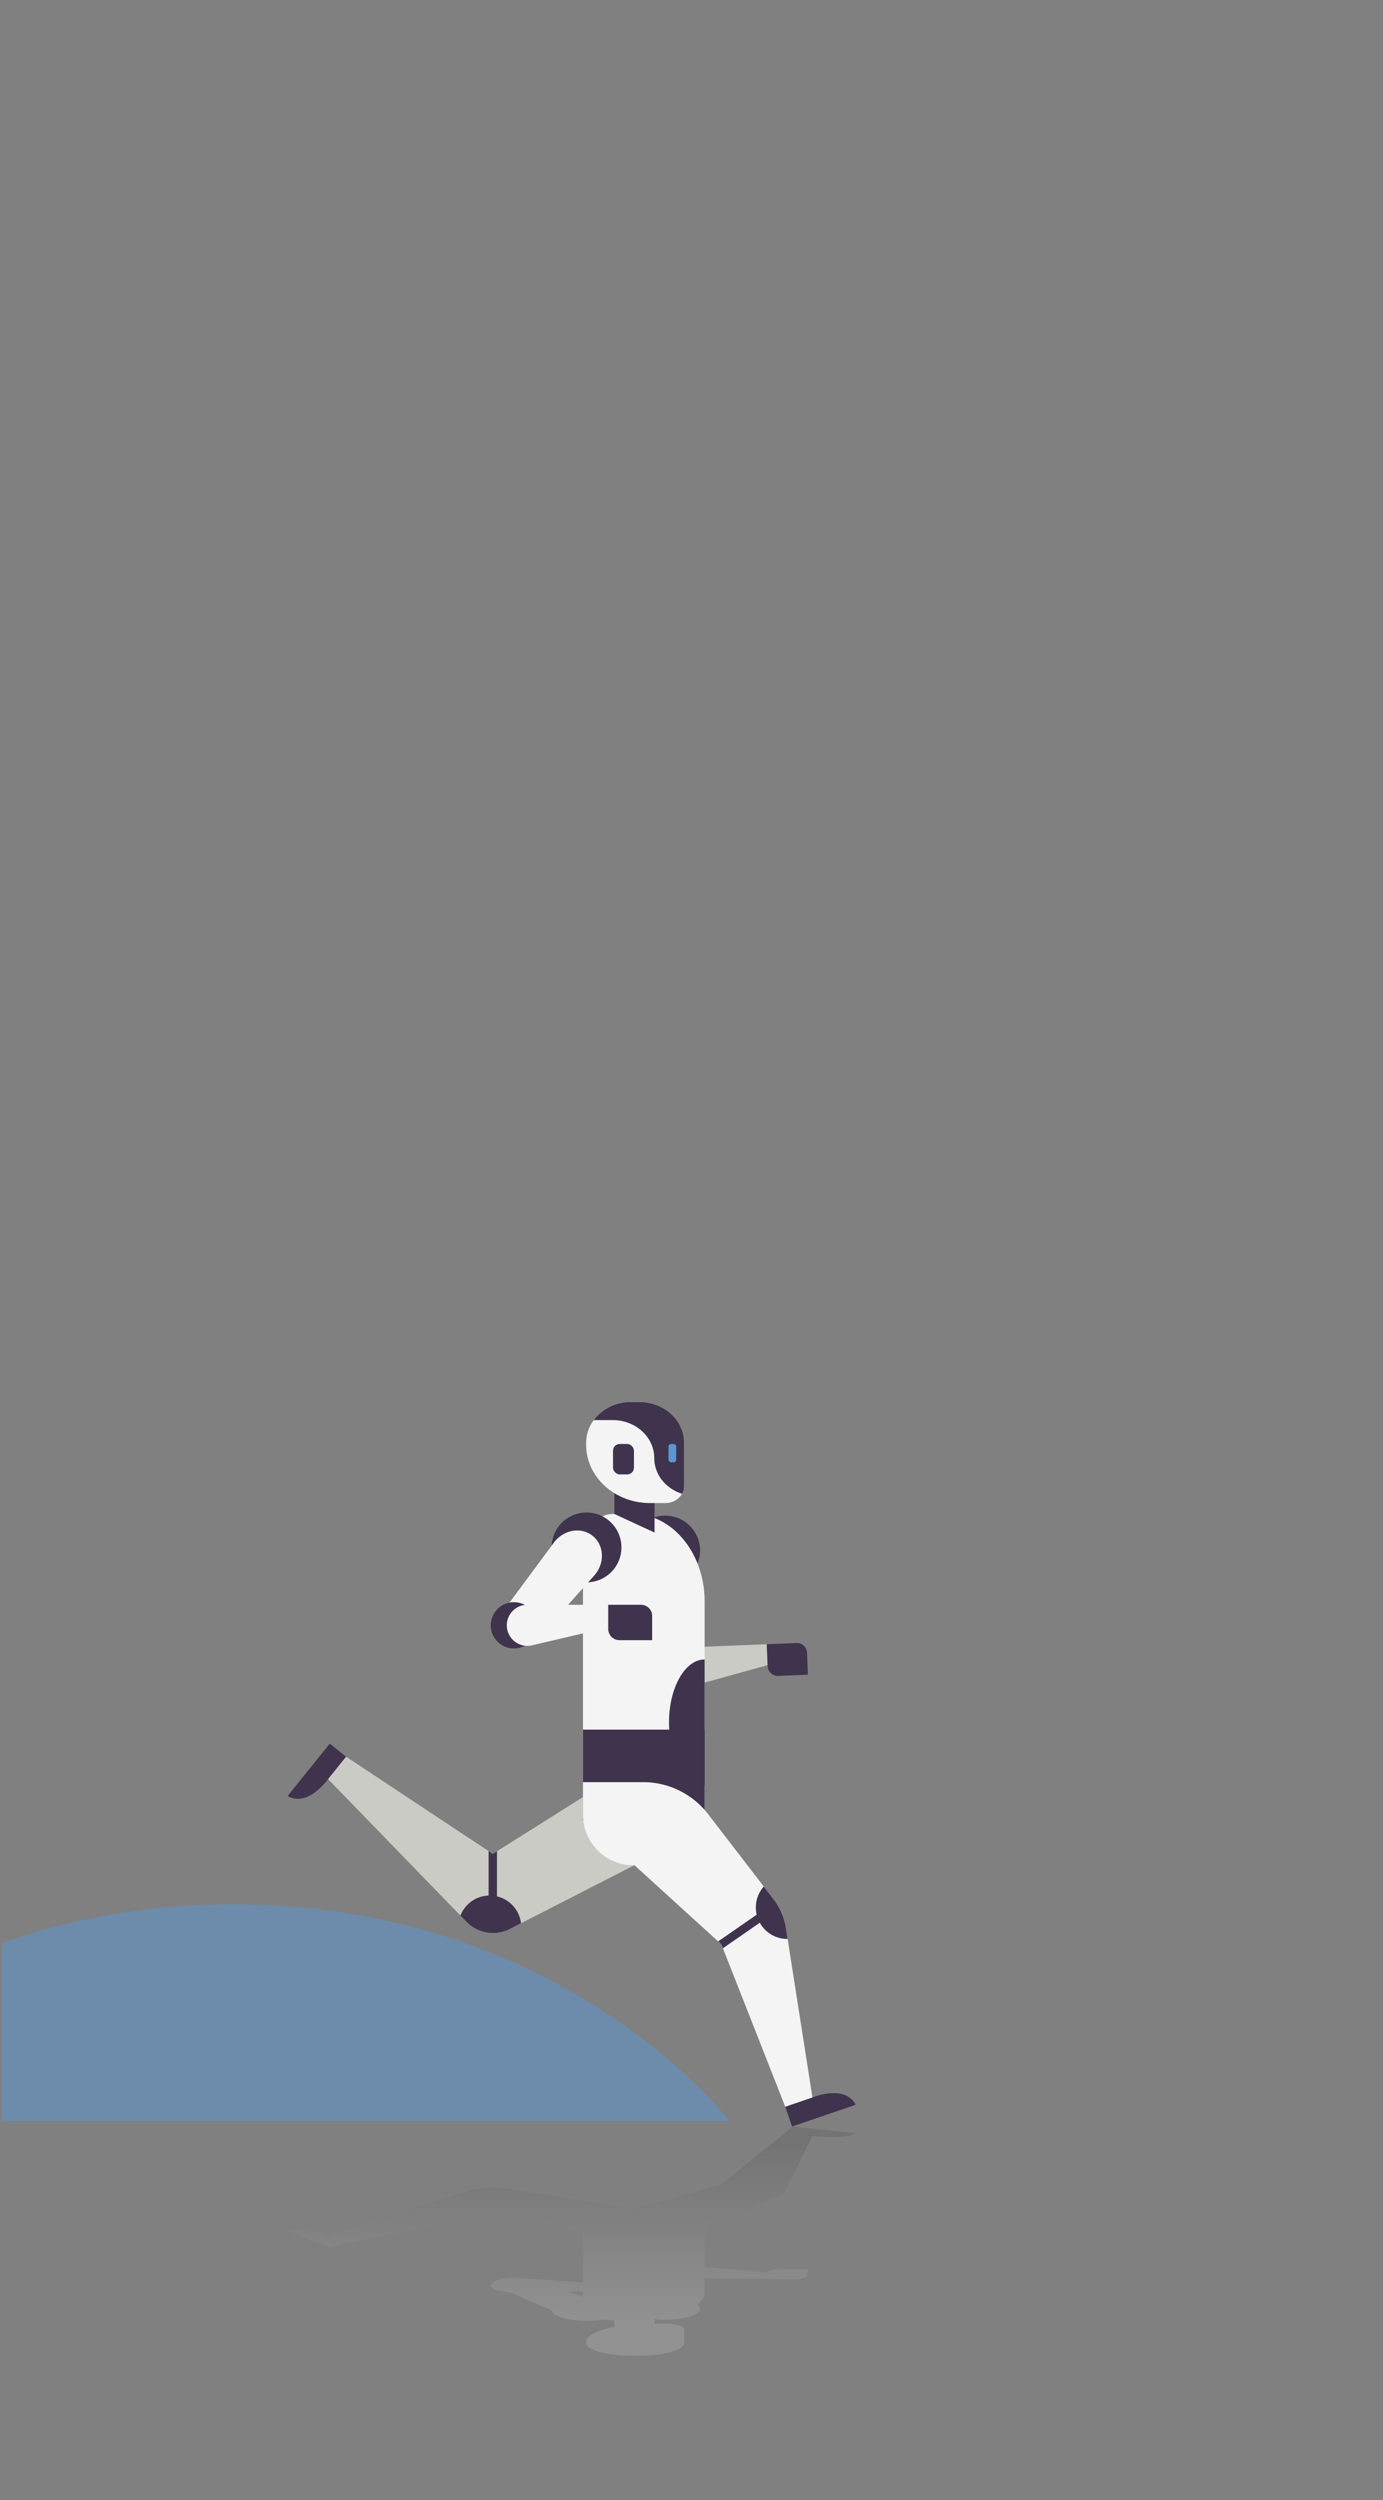 <svg xmlns="http://www.w3.org/2000/svg" xmlns:xlink="http://www.w3.org/1999/xlink" viewBox="0 0 553.31 999.992"><rect x="0" y="0" width="553.31" height="999.992" fill="#808080" stroke="none"/><defs><style>.cls-1{fill:none;}.cls-2{isolation:isolate;}.cls-3{mix-blend-mode:darken;}.cls-4{fill:#3f334d;}.cls-5{fill:#cbcbc6;}.cls-6{fill:#f4f4f4;}.cls-7{fill:#5d96cf;}.cls-8{opacity:0.14;mix-blend-mode:multiply;fill:url(#White_Black);}.cls-9{clip-path:url(#clip-path);}.cls-10{opacity:0.54;fill:url(#linear-gradient);}</style><linearGradient id="White_Black" x1="228.695" y1="928.598" x2="228.695" y2="856.727" gradientUnits="userSpaceOnUse"><stop offset="0" stop-color="#fff"/><stop offset="1" stop-color="#272425"/></linearGradient><clipPath id="clip-path"><rect class="cls-1" x="0.639" y="404.431" width="439.412" height="578.118"/></clipPath><linearGradient id="linear-gradient" x1="988.991" y1="783.376" x2="987.697" y2="783.376" gradientUnits="userSpaceOnUse"><stop offset="0" stop-color="#101c7a"/><stop offset="1" stop-color="#5d96cf"/></linearGradient></defs><title>Artboard 6ldpi</title><g class="cls-2"><g id="img_robot" data-name="img robot"><g class="cls-3"><path class="cls-4" d="M325.432,838.757l-11.265,3.845,2.713,7.949,25.407-8.671S339.574,833.931,325.432,838.757Z"/></g><path class="cls-4" d="M131.02,711.936l7.468-9.269-6.54-5.269-16.843,20.904S121.644,723.572,131.02,711.936Z"/><path class="cls-5" d="M269.014,738.243l-15.293,7.831-45.276,23.192-4.46,2.281a14.79,14.79,0,0,1-17.356-2.867l-2.415-2.499-52.957-54.583,7.211-8.955,57.015,37.764,1.677,1.107,1.677-1.056,34.393-21.682,9.458-5.953,7.361-4.645,2.935,4.645Z"/><path class="cls-4" d="M278.927,625.77a13.964,13.964,0,1,1-7.216-18.382A13.964,13.964,0,0,1,278.927,625.77Z"/><path class="cls-5" d="M307.107,666.018l-36.711,10.176A8.646,8.646,0,0,1,259.448,668.21h0a8.646,8.646,0,0,1,8.291-8.987l39.031-1.572Z"/><path class="cls-4" d="M307.022,657.325h11.903a4.049,4.049,0,0,1,4.049,4.049v8.798a0,0,0,0,1,0,0H311.097a4.075,4.075,0,0,1-4.075-4.075v-8.772A0,0,0,0,1,307.022,657.325Z" transform="translate(-26.459 13.216) rotate(-2.307)"/><path class="cls-6" d="M281.91,640.547v87.585H233.232V620.144c0-8.038,5.359-14.583,11.98-14.583h7.957c7.65,0,14.596,3.624,19.756,9.597C278.464,621.505,281.91,630.532,281.91,640.547Z"/><path class="cls-4" d="M247.462,624.512a13.964,13.964,0,1,1-7.216-18.382A13.964,13.964,0,0,1,247.462,624.512Z"/><path class="cls-6" d="M204.459,654.762h0a8.959,8.959,0,0,1-1.65-12.363l18.814-25.414c3.808-5.144,10.8-6.381,15.428-2.729h0c4.735,3.737,5.048,11.046.682,15.926l-21.046,23.522A8.959,8.959,0,0,1,204.459,654.762Z"/><circle class="cls-4" cx="205.605" cy="650.092" r="9.262"/><rect class="cls-4" x="233.232" y="691.81" width="48.678" height="36.322"/><path class="cls-4" d="M281.91,714.169c-7.872,0-14.254-11.287-14.254-25.211s6.382-25.211,14.254-25.211Z"/><path class="cls-6" d="M325.04,838.925l-10.883,3.723-24.936-63.387-.62-1.593-1.274-1.157-33.471-30.436h-.402a20.225,20.225,0,0,1-20.224-20.223v-13.03h24.097a32.767,32.767,0,0,1,25.975,12.795l22.286,28.96,3.807,4.947a25.029,25.029,0,0,1,5.031,11.621l.687,4.393Z"/><polygon class="cls-4" points="261.87 612.982 245.806 605.564 245.806 589.125 261.87 589.125 261.87 612.982"/><path class="cls-6" d="M248.107,649.832l-35.25,8.259a8.217,8.217,0,0,1-10.091-8h0a8.217,8.217,0,0,1,8.217-8.217h37.124Z"/><path class="cls-4" d="M243.337,641.873H256.451a4.461,4.461,0,0,1,4.461,4.461v9.693a0,0,0,0,1,0,0H247.827a4.489,4.489,0,0,1-4.489-4.489v-9.665A0,0,0,0,1,243.337,641.873Z"/><path class="cls-4" d="M315.112,775.538h-.117a12.588,12.588,0,0,1-12.594-12.594,12.435,12.435,0,0,1,3.186-8.368l3.807,4.947a25.029,25.029,0,0,1,5.031,11.621Z"/><polygon class="cls-4" points="307.734 766.432 289.221 779.261 288.601 777.667 287.326 776.51 305.823 763.682 307.734 766.432"/><path class="cls-4" d="M208.444,769.266l-4.46,2.281a14.79,14.79,0,0,1-17.356-2.867l-2.415-2.499a12.59,12.59,0,0,1,24.231,3.085Z"/><polygon class="cls-4" points="198.836 740.457 198.836 760.848 195.482 760.848 195.482 740.407 197.159 741.513 198.836 740.457"/><path class="cls-6" d="M273.712,577.099v17.217a6.4,6.4,0,0,1-.832,3.165,7.659,7.659,0,0,1-6.705,3.71h-6.124c-14.101,0-25.549-10.442-25.549-23.304v-.788a15.154,15.154,0,0,1,3.046-9.095,18.346,18.346,0,0,1,14.839-7.219h3.455C265.72,560.784,273.712,568.089,273.712,577.099Z"/><path class="cls-4" d="M273.712,577.099v17.217a6.4,6.4,0,0,1-.832,3.165,16.9,16.9,0,0,1-6.266-3.595,14.491,14.491,0,0,1-4.868-10.714c0-8.379-7.443-15.169-16.614-15.169h-7.585a18.346,18.346,0,0,1,14.839-7.219h3.455C265.72,560.784,273.712,568.089,273.712,577.099Z"/><rect class="cls-4" x="245.258" y="577.557" width="8.375" height="12.175" rx="2.686"/><rect class="cls-7" x="267.464" y="577.557" width="3.067" height="7.341" rx="0.983"/><path class="cls-8" d="M342.286,853.294s-2.713,2.515-16.854.988l-.397-.043-9.923,20.044-.687,1.39c-.654,1.342-2.381,2.605-5.031,3.676l-3.807,1.565-22.286,9.162c-.445.183-.912.359-1.391.531v16.115l25.197,2.21-.02.161c.111-.87,2.429-1.546,5.178-1.511l10.962.14-.318,2.496c-.11.864-2.413,1.536-5.145,1.502l-10.993-.14-24.86-.317v5.728c0,1.718-1.041,3.337-2.851,4.786,2.83,2.211-.396,4.745-7.348,5.705a42.509,42.509,0,0,1-9.841.153v1.807h4.305a15.6,15.6,0,0,1,6.705,1.174c.534.299.832.639.832,1.002v5.447c0,2.85-7.993,5.162-17.87,5.162h-3.455c-6.187,0-11.636-.906-14.839-2.284-1.931-.82-3.046-1.813-3.046-2.878v-.249c0-2.548,4.488-4.795,11.304-6.12v-2.636h-.593a29.429,29.429,0,0,1-4.21-.299c-.251.04-.495.083-.757.119-7.069.976-15.299-.047-18.383-2.283a2.5,2.5,0,0,1-1.132-1.532l-16.888-7.218c-4.272-.261-7.5-1.448-7.5-2.876,0-1.618,4.147-2.93,9.262-2.93a26.43,26.43,0,0,1,4.385.349,25.696,25.696,0,0,1,2.869.051l20.374,1.51V894.125h-.003v-1.883l-34.393-6.86-1.677-.334-1.677.35-57.015,11.948-.004-.002-6.516,1.661-16.843-6.614s6.54-1.667,15.915,2.014l.257.101,52.937-17.263,2.415-.791c4.528-1.475,11.57-1.846,17.356-.907l4.46.722,45.276,7.337h.134l33.471-9.629,1.274-.366.62-.504,24.936-20.055.023.003,2.7-2.503ZM227.27,916.572l5.962,2.108v-2.108Z"/><g class="cls-9"><path class="cls-10" d="M93.431,761.681c-46.818,0-85.315,10.822-115.527,24.817-32.621,15.111-78.499,10.88-103.096-9.387a411.565,411.565,0,0,0-94.755-58.713V848.353H291.804S225.918,761.681,93.431,761.681Z"/></g></g></g></svg>